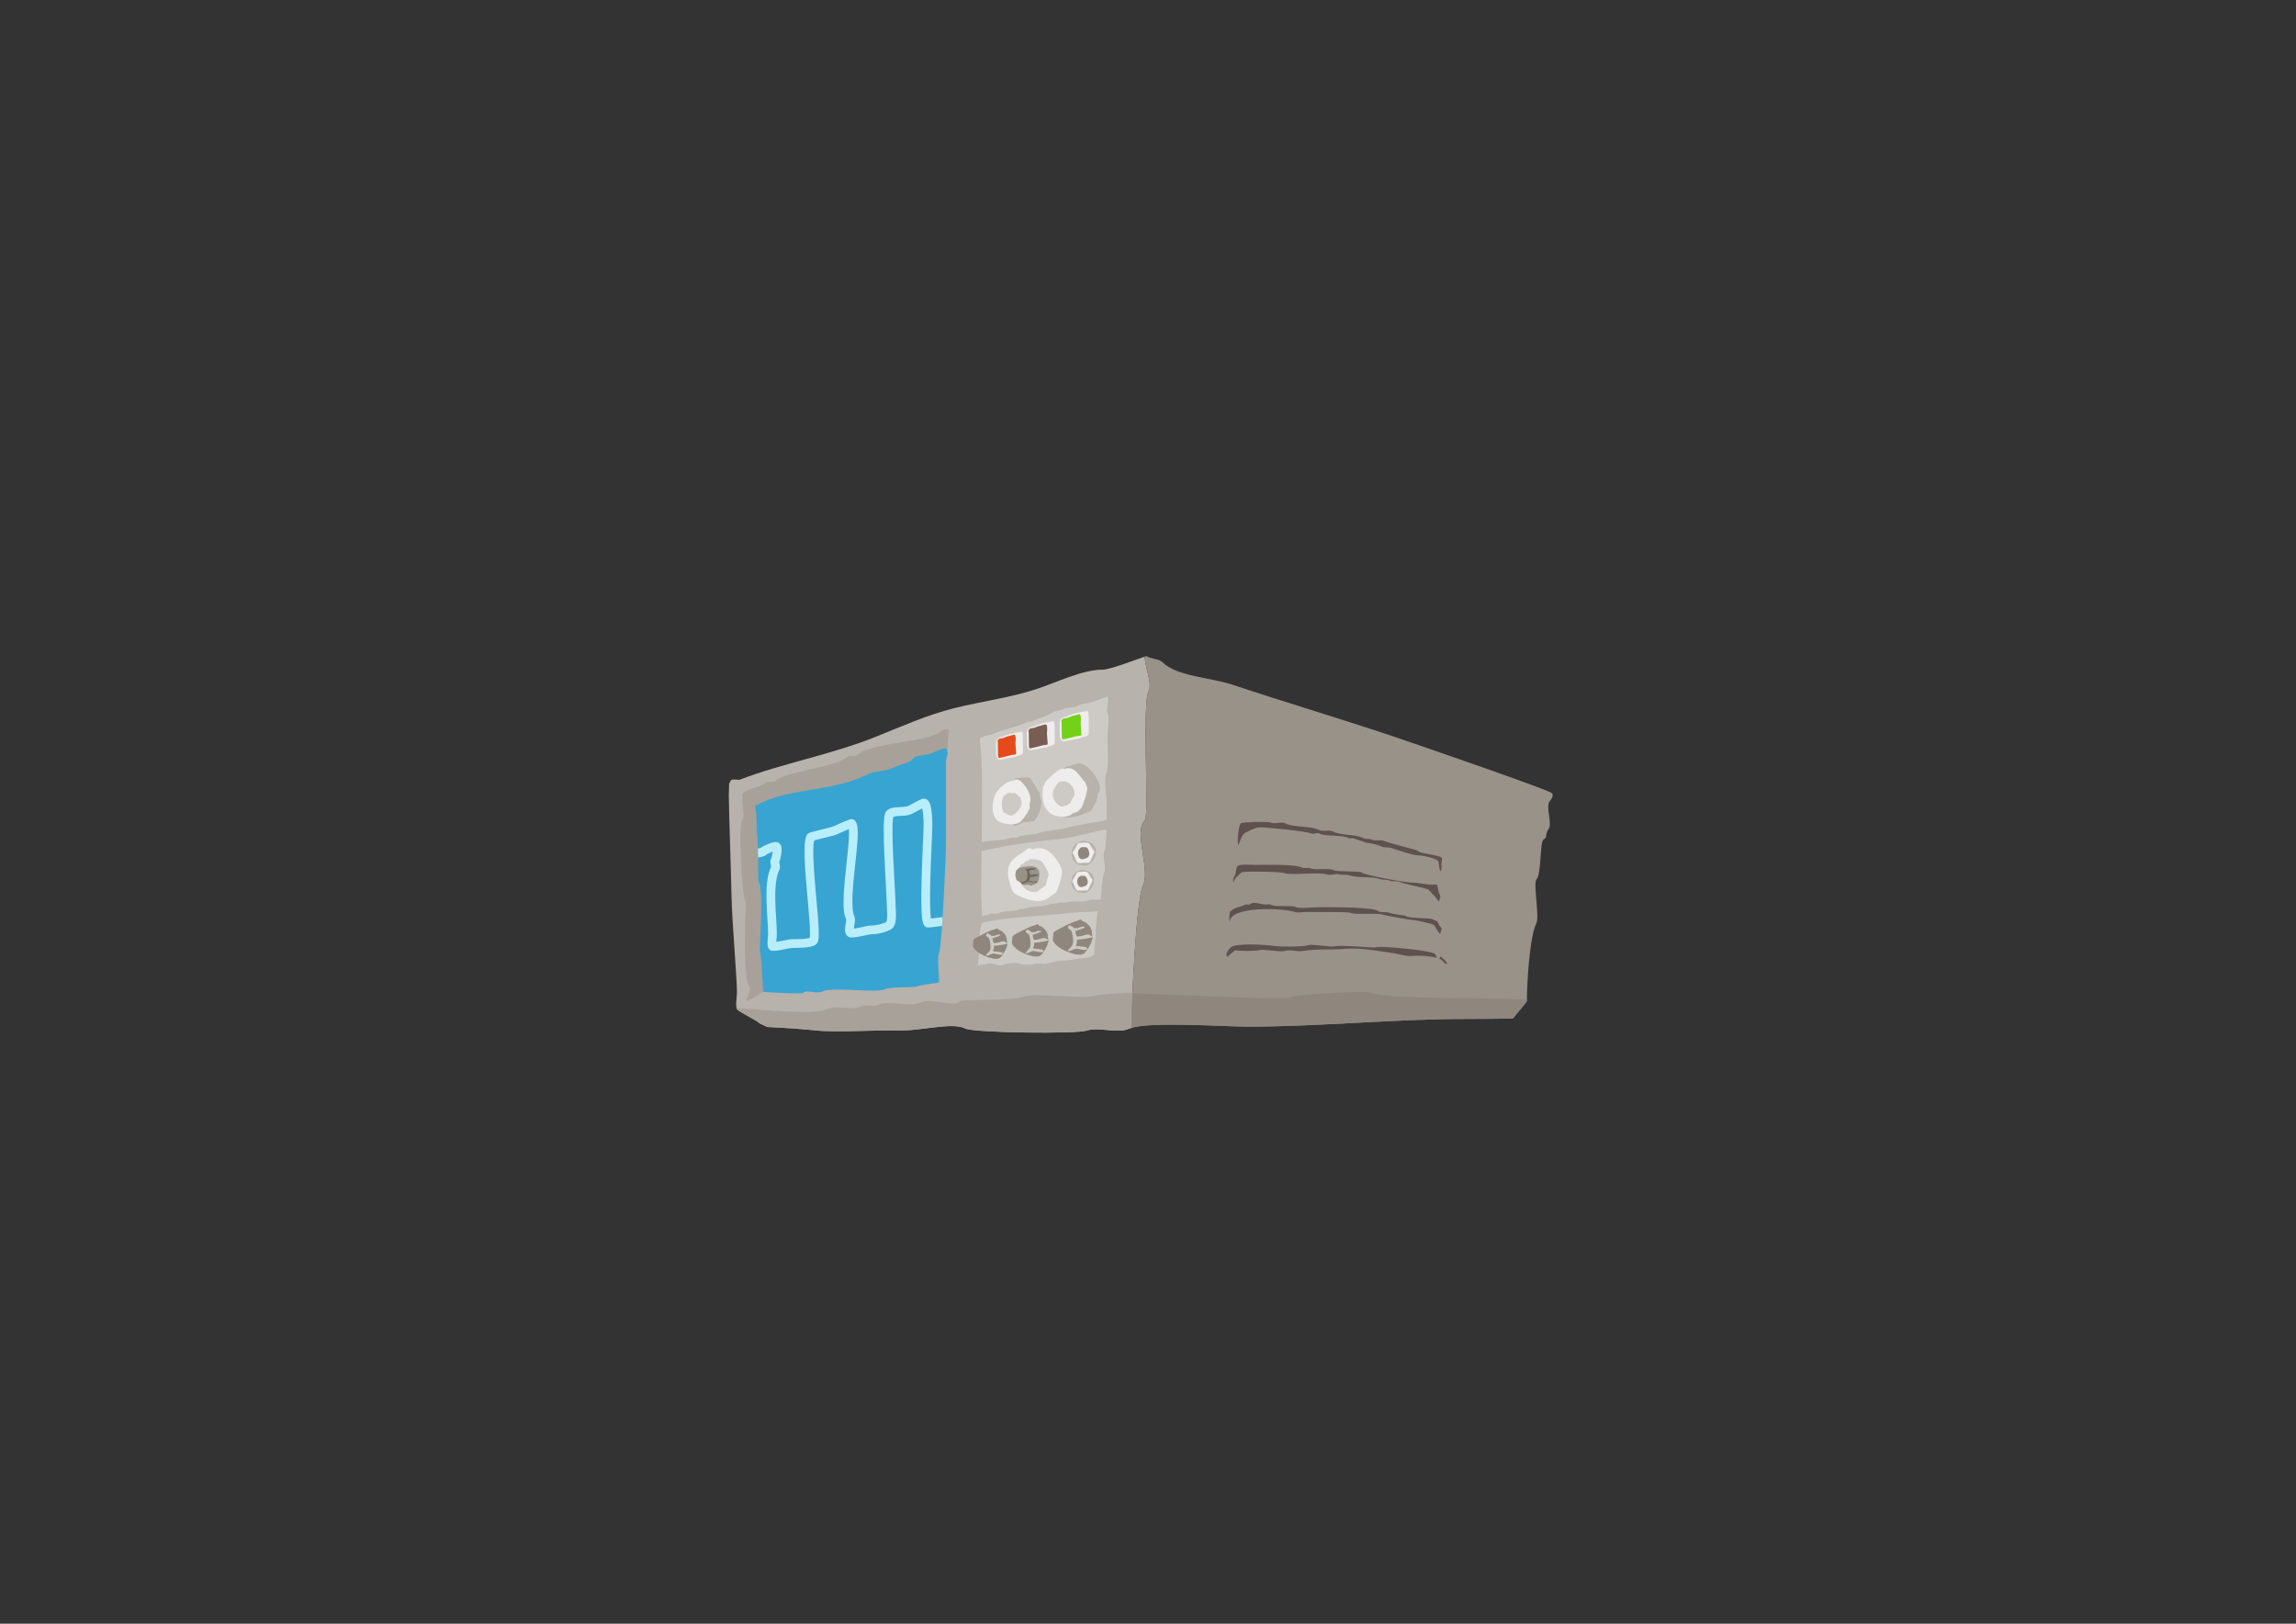 <?xml version="1.0" encoding="UTF-8" standalone="no"?>
<!-- Created with Inkscape (http://www.inkscape.org/) -->

<svg
   xmlns:dc="http://purl.org/dc/elements/1.1/"
   xmlns:cc="http://creativecommons.org/ns#"
   xmlns:rdf="http://www.w3.org/1999/02/22-rdf-syntax-ns#"
   xmlns:svg="http://www.w3.org/2000/svg"
   xmlns="http://www.w3.org/2000/svg"
   xmlns:sodipodi="http://sodipodi.sourceforge.net/DTD/sodipodi-0.dtd"
   xmlns:inkscape="http://www.inkscape.org/namespaces/inkscape"
   width="1052.362"
   height="744.094"
   id="svg6473"
   version="1.1"
   inkscape:version="0.48.3.1 r9886"
   sodipodi:docname="oscilloscope.svg"
   inkscape:export-filename="/home/substack/media/vector/oscilloscope.png"
   inkscape:export-xdpi="149.97716"
   inkscape:export-ydpi="149.97716">
  <rect width="100%" height="100%" fill="#333333" stroke="none"/>
  <defs
     id="defs6475" />
  <sodipodi:namedview
     id="base"
     pagecolor="#ffffff"
     bordercolor="#666666"
     borderopacity="1.0"
     inkscape:pageopacity="0.0"
     inkscape:pageshadow="2"
     inkscape:zoom="0.49497475"
     inkscape:cx="483.84117"
     inkscape:cy="349.64965"
     inkscape:document-units="px"
     inkscape:current-layer="layer1"
     showgrid="false"
     inkscape:window-width="1364"
     inkscape:window-height="766"
     inkscape:window-x="0"
     inkscape:window-y="0"
     inkscape:window-maximized="0" />
  <g
     inkscape:label="Layer 1"
     inkscape:groupmode="layer"
     id="layer1"
     transform="translate(0,-308.268)">
    <path
       style="fill:#b7b2ab;fill-opacity:1;stroke:#ffffff;stroke-width:1px;stroke-linecap:butt;stroke-linejoin:miter;stroke-opacity:0"
       d="m 524.624,609.212 c -2.825,0.825 -15.524,5.938 -19.344,5.938 -9.072,0 -21.164,5.878 -30.062,8.844 -11.953,3.984 -25.32,5.666 -38.031,8.844 -12.302,3.075 -24.232,8.443 -36.25,13.25 -20.16,8.064 -42.359,11.976 -62.094,19.562 -0.755,-0.032 -3.203,-0.359 -3.562,0 -0.391,0.391 -0.769,0.987 -1.094,1.75 0.023,1.835 -0.156,3.878 -0.156,5.125 0,5.328 1.126,38.26 1.251,46.282 0.167,10.79 2.499,37.713 2.499,44.405 0,1.819 -0.796,5.909 0,7.5 0.543,1.086 8.823,5.042 10.031,6.25 0.42,0.42 2.181,1.11 3.875,1.938 7.757,0.329 16.568,0.987 22.719,1.625 8.75,0.908 30.153,-0.331 36.25,-0.031 10.788,0.531 25.477,-4.058 31.844,-0.875 3.918,1.959 50.678,2.586 55.719,0.906 5.254,-1.751 14.496,1.564 19.438,-0.906 0.2,-0.1 0.656,-0.16 0.906,-0.25 0.008,-4.932 0.536,-19.476 1.469,-33.75 0.47,-7.19 1.045,-14.266 1.688,-19.938 0.321,-2.836 0.675,-5.345 1.031,-7.312 0.357,-1.968 0.707,-3.414 1.094,-4.188 0.457,-0.913 0.738,-1.972 0.875,-3.156 0.137,-1.184 0.146,-2.474 0.062,-3.844 -0.168,-2.739 -0.67,-5.786 -1.125,-8.75 -0.455,-2.964 -0.863,-5.843 -0.812,-8.344 0.025,-1.25 0.168,-2.401 0.469,-3.406 0.301,-1.006 0.763,-1.888 1.438,-2.562 0.267,-0.267 0.449,-1.302 0.562,-2.906 0.114,-1.605 0.148,-3.765 0.156,-6.344 0.018,-5.158 -0.139,-11.906 -0.25,-18.781 -0.111,-6.875 -0.179,-13.877 -0.031,-19.562 0.074,-2.843 0.195,-5.374 0.406,-7.375 0.212,-2.001 0.509,-3.486 0.906,-4.281 0.287,-0.574 0.437,-1.269 0.469,-2.062 0.032,-0.793 -0.044,-1.678 -0.188,-2.625 -0.286,-1.894 -0.841,-4.039 -1.344,-6.156 -0.401,-1.689 -0.642,-3.281 -0.812,-4.812 z"
       id="path5613"
       inkscape:connector-curvature="0"
       sodipodi:nodetypes="csssscscssssscssssccsssssssssssssssssssc" />
    <path
       style="fill:#999289;fill-opacity:1;stroke:#ffffff;stroke-width:1px;stroke-linecap:butt;stroke-linejoin:miter;stroke-opacity:0"
       d="m 525.374,608.962 c -0.081,0.018 -0.632,0.216 -0.75,0.25 0.171,1.532 0.412,3.124 0.812,4.812 0.502,2.117 1.058,4.262 1.344,6.156 0.143,0.947 0.219,1.832 0.188,2.625 -0.032,0.793 -0.182,1.489 -0.469,2.062 -0.398,0.795 -0.695,2.281 -0.906,4.281 -0.212,2.001 -0.332,4.532 -0.406,7.375 -0.148,5.686 -0.08,12.688 0.031,19.562 0.111,6.875 0.267,13.624 0.25,18.781 -0.009,2.579 -0.043,4.739 -0.156,6.344 -0.114,1.605 -0.296,2.639 -0.562,2.906 -0.675,0.675 -1.137,1.557 -1.438,2.562 -0.301,1.006 -0.443,2.156 -0.469,3.406 -0.051,2.501 0.357,5.38 0.812,8.344 0.455,2.964 0.957,6.011 1.125,8.75 0.084,1.37 0.074,2.659 -0.062,3.844 -0.137,1.184 -0.418,2.243 -0.875,3.156 -0.387,0.774 -0.737,2.22 -1.094,4.188 -0.357,1.968 -0.71,4.477 -1.031,7.312 -0.643,5.671 -1.218,12.748 -1.688,19.938 -0.933,14.274 -1.461,28.818 -1.469,33.75 8.359,-3.004 43.864,-0.625 53.031,-0.625 33.617,0 67.126,-3.531 100.812,-3.531 6.897,0 13.932,-0.073 21.031,-0.188 2.768,-3.499 6.406,-7.557 6.406,-8.062 0,-7.038 1.12,-29.145 4.375,-35.656 1.455,-2.911 -1.534,-18.466 0,-20 2.3,-2.3 1.543,-16.574 3.125,-18.156 0.303,-0.303 0.718,-0.632 1.187,-0.969 0.229,-1.746 0.587,-3.18 1.031,-3.625 2.358,-2.358 -1.483,-10.923 0.875,-13.281 0.179,-0.179 2.018,-2.388 0.875,-3.531 -1.605,-1.605 -66.089,-23.8 -74.281,-26.531 -24.069,-8.023 -48.34,-15.238 -71.625,-23 -11.143,-3.714 -25.965,-3.84 -32.719,-10.594 -1.418,-1.418 -5.884,-1.478 -7.062,-2.656 -0.02,-0.02 -0.116,-0.03 -0.25,0 z"
       id="path5575"
       inkscape:connector-curvature="0" />
    <path
       style="fill:#a7a199;fill-opacity:1;stroke:#ffffff;stroke-width:1px;stroke-linecap:butt;stroke-linejoin:miter;stroke-opacity:0"
       d="m 434.812,642.4 c -1.223,0.129 -2.642,0.173 -3.219,0.75 -5.415,5.415 -32.715,5.183 -38.781,11.25 -0.644,0.644 -3.731,-0.019 -4.375,0.625 -4.994,4.994 -28.346,6.471 -33.125,11.25 -0.644,0.644 -3.731,-0.019 -4.375,0.625 -2.434,2.434 -8.018,2.417 -10.625,5 -4e-5,5.5e-4 -0.031,-5.5e-4 -0.031,0 -0.307,4.426 1.181,10.694 0,11.875 -2.067,2.067 -0.16,35.496 1.25,36.906 0.824,0.824 0,6.83 0,8.125 0,5.883 -0.717,28.658 1.875,31.25 1.285,1.285 -1.25,5.709 -1.25,6.906 0,0.365 4.856,-2.324 5.031,-2.5 1.219,-1.219 7.451,-4.309 8.75,-6.906 l 68.781,-74.406 c 0,-1.616 8.089,-29.339 9.375,-30.625 0.017,-0.017 0.045,-0.044 0.062,-0.062 0.159,-2.323 0.357,-5.677 0.656,-10.062 z"
       id="path5724"
       inkscape:connector-curvature="0" />
    <path
       style="fill:#38a4d1;fill-opacity:1;stroke:#ffffff;stroke-width:1px;stroke-linecap:butt;stroke-linejoin:miter;stroke-opacity:0"
       d="m 433.058,651.271 c -1.781,0.062 -6.62,2.656 -7.562,2.656 -0.048,0 -5.897,0.897 -6.25,1.25 -0.51,0.51 -1.054,1.082 -1.594,1.688 -0.097,0.059 -0.247,0.155 -0.312,0.188 -3.04,1.52 -5.177,1.651 -8.125,3.125 -3.572,1.786 -8.075,1.225 -11.875,3.125 -16.259,8.129 -36.505,5.728 -51.281,14.375 0.746,3.729 0.836,7.244 0.719,10.719 1.21,7.544 0.302,23.346 0.969,24.094 2.549,2.862 0.126,31.374 0.656,31.969 0.346,0.389 0.962,9.759 1.406,18.344 2.814,0.304 17.676,1.011 18.156,0.531 1.813,-1.813 6.222,0.639 8.75,-0.625 5.169,-2.584 24.727,1.074 29.375,-1.25 2.224,-1.112 13.595,-0.439 14.406,-1.25 0.154,-0.154 4.863,-0.94 9.969,-1.75 -0.271,-5.503 -0.884,-12.045 0.031,-13.875 1.244,-2.489 3.125,-44.849 3.125,-50.656 l 0,-36.875 c 0,-1.703 1.565,-4.06 0,-5.625 -0.109,-0.109 -0.308,-0.165 -0.562,-0.156 z"
       id="path5644"
       inkscape:connector-curvature="0" />
    <path
       style="fill:#a7a199;fill-opacity:1;stroke:#ffffff;stroke-width:1px;stroke-linecap:butt;stroke-linejoin:miter;stroke-opacity:0"
       d="m 519.062,763.118 c -8.248,0.418 -16.082,0.978 -16.812,1.344 -4.067,2.033 -28.799,-1.554 -33.156,0.625 -3.435,1.717 -28.122,1.247 -28.75,1.875 -3.316,3.316 -13.619,-1.628 -18.125,0.625 -4.975,2.487 -15.192,-1.17 -20.031,1.25 -2.164,1.082 -5.406,-0.422 -7.5,0.625 -4.407,2.203 -11.32,-0.902 -15.625,1.25 -5.694,2.847 -29.262,0.219 -41.406,-0.438 0.043,0.147 0.065,0.317 0.125,0.438 0.543,1.086 8.823,5.042 10.031,6.25 0.42,0.42 2.181,1.11 3.875,1.938 7.757,0.329 16.568,0.987 22.719,1.625 8.75,0.908 30.153,-0.331 36.25,-0.031 10.788,0.531 25.477,-4.058 31.844,-0.875 3.918,1.959 50.678,2.586 55.719,0.906 5.254,-1.751 14.496,1.564 19.438,-0.906 0.2,-0.1 0.656,-0.16 0.906,-0.25 0.005,-2.828 0.175,-8.963 0.5,-16.25 z"
       id="path5672"
       inkscape:connector-curvature="0" />
    <path
       style="fill:#8f877d;fill-opacity:1;stroke:#ffffff;stroke-width:1px;stroke-linecap:butt;stroke-linejoin:miter;stroke-opacity:0"
       d="m 622.249,762.868 c -10.011,0.115 -28.345,1.407 -29.969,2.219 -3.542,1.771 -41.063,-0.625 -47.531,-0.625 -3.38,0 -17.649,-0.808 -25.688,-0.906 -0.313,7.095 -0.495,13.039 -0.5,15.812 8.359,-3.004 43.864,-0.625 53.031,-0.625 33.617,0 67.126,-3.531 100.812,-3.531 6.897,0 13.932,-0.073 21.031,-0.188 2.768,-3.499 6.406,-7.557 6.406,-8.062 0,-0.201 -0.002,-0.525 0,-0.75 -10.504,-0.302 -23.594,-0.5 -26.281,-0.5 -7.743,0 -40.406,-0.203 -45,-2.5 -0.565,-0.283 -2.976,-0.382 -6.312,-0.344 z"
       id="path5677"
       inkscape:connector-curvature="0" />
    <path
       style="font-size:medium;font-style:normal;font-variant:normal;font-weight:normal;font-stretch:normal;text-indent:0;text-align:start;text-decoration:none;line-height:normal;letter-spacing:normal;word-spacing:normal;text-transform:none;direction:ltr;block-progression:tb;writing-mode:lr-tb;text-anchor:start;baseline-shift:baseline;color:#000000;fill:#b8eefb;fill-opacity:1;stroke:none;stroke-width:4;marker:none;visibility:visible;display:inline;overflow:visible;enable-background:accumulate;font-family:Sans;-inkscape-font-specification:Sans"
       d="m 423.468,674.275 c -0.626,0 -0.827,0.122 -1.094,0.219 -0.267,0.097 -0.536,0.215 -0.812,0.344 -0.554,0.258 -1.165,0.56 -1.812,0.906 -1.295,0.693 -2.707,1.51 -3.438,1.875 -0.617,0.308 -2.369,0.468 -4.219,0.562 -1.85,0.095 -3.977,-0.024 -5.688,1.688 -0.66,0.66 -0.713,1.142 -0.844,1.656 -0.131,0.515 -0.214,1.058 -0.281,1.688 -0.135,1.259 -0.2,2.833 -0.219,4.656 -0.038,3.647 0.105,8.295 0.312,13 0.207,4.705 0.469,9.464 0.688,13.312 0.219,3.848 0.375,6.872 0.375,7.719 0,1.78 0.249,4.115 0.219,6.062 -0.015,0.974 -0.106,1.853 -0.25,2.375 -0.108,0.391 -0.219,0.489 -0.188,0.469 -1.956,0.958 -4.578,1.625 -7.156,1.625 -0.858,0 -1.444,0.152 -2.344,0.344 -0.9,0.191 -1.937,0.451 -2.938,0.656 -0.905,0.186 -1.722,0.332 -2.375,0.406 0.032,-0.35 0.047,-0.681 0.125,-1.156 0.111,-0.682 0.249,-1.42 0.312,-2.188 0.064,-0.768 0.134,-1.575 -0.375,-2.594 -0.54,-1.079 -0.917,-4.408 -0.781,-8.438 0.136,-4.03 0.613,-8.874 1.125,-13.594 0.512,-4.72 1.05,-9.309 1.25,-13.031 0.1,-1.861 0.127,-3.489 0,-4.875 -0.127,-1.386 -0.211,-2.586 -1.344,-3.719 -4.7e-4,-4.7e-4 -0.249,-0.238 -0.375,-0.312 -0.126,-0.074 -0.244,-0.12 -0.344,-0.156 -0.199,-0.072 -0.355,-0.112 -0.469,-0.125 -0.228,-0.026 -0.344,-0.009 -0.438,0 -0.188,0.018 -0.266,0.043 -0.344,0.062 -0.155,0.038 -0.256,0.085 -0.375,0.125 -0.237,0.08 -0.523,0.187 -0.844,0.312 -0.641,0.25 -1.45,0.574 -2.312,0.938 -1.725,0.727 -3.517,1.509 -4.312,1.906 0.165,-0.083 -0.833,0.279 -1.906,0.562 -1.073,0.284 -2.408,0.615 -3.719,0.938 -1.311,0.322 -2.594,0.635 -3.594,0.906 -0.5,0.136 -0.918,0.252 -1.281,0.375 -0.182,0.062 -0.333,0.127 -0.531,0.219 -0.099,0.046 -0.215,0.081 -0.375,0.188 -0.16,0.106 -0.409,0.193 -0.719,0.812 -0.633,1.266 -0.817,2.678 -0.938,4.438 -0.12,1.76 -0.107,3.836 -0.031,6.156 0.152,4.641 0.615,10.215 1.094,15.656 0.479,5.441 0.976,10.746 1.219,14.781 0.121,2.018 0.162,3.723 0.125,4.906 -0.016,0.507 -0.056,0.861 -0.094,1.125 -0.074,0.017 -0.097,0.055 -0.562,0.156 -0.672,0.145 -1.62,0.273 -2.594,0.344 -1.947,0.141 -4.051,0.125 -5.188,0.125 -0.866,0 -1.255,0.147 -2.094,0.312 -0.839,0.165 -1.834,0.374 -2.812,0.562 -0.769,0.148 -1.448,0.254 -2.062,0.344 0.006,-0.203 -0.013,-0.343 0,-0.562 0.067,-1.149 0.219,-2.159 0.219,-3.031 0,-3.957 -0.589,-9.647 -0.719,-15.219 -0.13,-5.572 0.306,-11.018 1.75,-13.906 0.697,-1.395 0.313,-2.437 0.188,-3.125 -0.125,-0.688 0.01,-1.019 -0.188,-0.625 0.277,-0.555 0.369,-0.948 0.531,-1.562 0.163,-0.615 0.315,-1.339 0.438,-2.094 0.122,-0.755 0.205,-1.512 0.188,-2.281 -0.018,-0.77 0.075,-1.644 -0.906,-2.625 -0.689,-0.689 -1.367,-0.713 -1.812,-0.719 -0.446,-0.006 -0.797,0.076 -1.156,0.156 -0.719,0.161 -1.424,0.407 -2.125,0.688 -0.701,0.28 -1.398,0.576 -1.938,0.844 -0.27,0.134 -0.482,0.258 -0.688,0.375 -0.206,0.117 -0.256,0.037 -0.75,0.531 -0.034,0.034 -0.594,0.255 -1.5,0.406 0.033,1.367 0.086,2.714 0.094,4.062 0.078,-0.013 0.136,-0.051 0.219,-0.062 1.048,-0.148 2.509,-0.242 3.781,-1.344 -0.003,0.006 0.085,-0.089 0.125,-0.125 0.111,-0.063 0.28,-0.141 0.5,-0.25 0.441,-0.218 1.041,-0.485 1.625,-0.719 0.167,-0.067 0.275,-0.097 0.438,-0.156 -0.023,0.204 0.004,0.346 -0.031,0.562 -0.098,0.602 -0.245,1.229 -0.375,1.719 -0.13,0.49 -0.337,0.986 -0.25,0.812 -0.697,1.395 -0.281,2.437 -0.156,3.125 0.094,0.516 0.02,0.853 0.062,0.812 -2.028,4.212 -2.195,9.898 -2.062,15.594 0.135,5.78 0.719,11.578 0.719,15.125 0,0.024 -0.143,1.514 -0.219,2.812 -0.038,0.649 -0.066,1.313 -0.031,1.938 0.017,0.312 0.046,0.591 0.125,0.938 0.079,0.346 0.127,0.783 0.688,1.344 0.502,0.502 0.908,0.565 1.188,0.625 0.279,0.059 0.48,0.059 0.688,0.062 0.414,0.008 0.815,-0.011 1.25,-0.062 0.87,-0.102 1.889,-0.304 2.906,-0.5 1.017,-0.196 2.039,-0.404 2.844,-0.562 0.805,-0.159 1.691,-0.219 1.312,-0.219 1.102,0 3.332,8.8e-4 5.5,-0.156 1.084,-0.079 2.148,-0.195 3.125,-0.406 0.977,-0.212 1.867,-0.367 2.781,-1.281 0.753,-0.753 0.772,-1.303 0.875,-1.875 0.103,-0.572 0.134,-1.199 0.156,-1.906 0.044,-1.414 -1.5e-4,-3.204 -0.125,-5.281 -0.25,-4.154 -0.772,-9.45 -1.25,-14.875 -0.478,-5.425 -0.916,-10.955 -1.062,-15.438 -0.073,-2.241 -0.074,-4.243 0.031,-5.781 0.084,-1.222 0.274,-1.825 0.406,-2.281 0.172,-0.05 0.282,-0.097 0.5,-0.156 0.921,-0.25 2.191,-0.553 3.5,-0.875 1.309,-0.322 2.652,-0.639 3.781,-0.938 1.13,-0.299 1.851,-0.457 2.688,-0.875 0.454,-0.227 2.378,-1.071 4.062,-1.781 0.498,-0.21 0.878,-0.354 1.312,-0.531 0.006,0.049 -0.005,0.011 0,0.062 0.096,1.043 0.063,2.554 -0.031,4.312 -0.189,3.518 -0.705,8.108 -1.219,12.844 -0.513,4.736 -1.013,9.63 -1.156,13.875 -0.141,4.191 -0.104,7.645 1.156,10.25 -0.029,-0.023 0.03,0.198 0,0.562 -0.04,0.486 -0.164,1.188 -0.281,1.906 -0.117,0.719 -0.212,1.446 -0.219,2.25 -0.007,0.804 0.004,1.848 0.938,2.781 0.725,0.725 1.325,0.736 1.812,0.781 0.487,0.045 0.959,0.013 1.438,-0.031 0.956,-0.089 2.003,-0.282 3.062,-0.5 1.059,-0.218 2.117,-0.444 2.969,-0.625 0.852,-0.181 1.658,-0.281 1.5,-0.281 3.291,0 6.466,-0.811 9.031,-2.094 1.291,-0.646 1.888,-1.852 2.188,-2.938 0.3,-1.085 0.357,-2.224 0.375,-3.375 0.036,-2.303 -0.219,-4.762 -0.219,-6.125 0,-1.268 -0.156,-4.089 -0.375,-7.938 -0.219,-3.848 -0.482,-8.611 -0.688,-13.281 -0.206,-4.671 -0.349,-9.276 -0.312,-12.781 0.018,-1.752 0.077,-3.221 0.188,-4.25 0.049,-0.457 0.105,-0.772 0.156,-1 0.13,-0.045 1.203,-0.383 2.875,-0.469 1.764,-0.09 3.842,-0.015 5.812,-1 0.935,-0.467 2.294,-1.244 3.531,-1.906 0.39,-0.209 0.7,-0.333 1.031,-0.5 0.131,0.542 0.281,1.121 0.375,1.906 0.249,2.085 0.312,4.559 0.312,5.594 0,2.792 -0.609,13.61 -0.906,23.844 -0.148,5.117 -0.207,10.132 -0.094,14.062 0.057,1.965 0.135,3.643 0.312,5 0.089,0.678 0.22,1.264 0.375,1.812 0.155,0.548 0.243,1.086 0.875,1.719 0.512,0.512 0.793,0.488 0.969,0.531 0.175,0.043 0.289,0.055 0.375,0.062 0.171,0.014 0.261,0.003 0.375,0 0.228,-0.006 0.47,-0.006 0.75,-0.031 0.56,-0.05 1.29,-0.145 2.156,-0.25 0.901,-0.11 2.138,-0.259 3.25,-0.406 0.094,-1.347 0.189,-2.595 0.281,-4.062 -1.407,0.179 -2.905,0.367 -4,0.5 -0.561,0.068 -0.932,0.113 -1.344,0.156 -0.034,-0.189 -0.063,-0.295 -0.094,-0.531 -0.146,-1.119 -0.227,-2.735 -0.281,-4.625 -0.109,-3.78 -0.053,-8.733 0.094,-13.812 0.295,-10.16 0.906,-20.66 0.906,-23.969 0,-1.185 -0.061,-3.7 -0.344,-6.062 -0.141,-1.181 -0.325,-2.309 -0.656,-3.312 -0.165,-0.502 -0.374,-0.997 -0.75,-1.5 -0.376,-0.503 -1.124,-1.125 -2.125,-1.125 z"
       id="path5802"
       inkscape:connector-curvature="0" />
    <path
       style="fill:#cdcac5;fill-opacity:1;stroke:#ffffff;stroke-width:1px;stroke-linecap:butt;stroke-linejoin:miter;stroke-opacity:0"
       d="m 507.562,627.525 c -0.144,-0.144 -7.991,3.125 -10,3.125 -1.032,0 -3.122,0.78 -4.062,1.25 -1.729,0.865 -4.199,0.38 -5.938,1.25 -0.985,0.493 -4.577,1.14 -5,1.562 -1.041,1.041 -7.204,2.961 -9.406,4.062 -0.579,0.29 -2.402,0.215 -2.812,0.625 -0.983,0.983 -11.992,3.652 -14.688,5 -2.564,1.282 -3.987,0.44 -6.562,2.5 1.503,13.154 0.938,27.778 0.938,41.25 0,2.068 -0.042,4.126 -0.062,6.188 3.064,-1.163 10.093,-0.64 12.875,-2.031 0.904,-0.452 3.124,0.188 3.75,-0.438 1.081,-1.081 7.523,-0.902 9.281,-1.781 1.746,-0.873 11.816,-1.879 12.156,-2.219 0.238,-0.238 13.167,-2.875 14.156,-2.875 0.796,0 2.876,-0.475 5.031,-1.031 0.037,-3.209 0.031,-6.149 0.031,-7.375 0,-2.643 -1.394,-11.274 -0.312,-13.438 1.454,-2.907 0.625,-12.869 0.625,-16.562 0,-3.044 1.202,-9.472 0,-11.875 -0.759,-1.517 1.153,-6.035 0,-7.188 z"
       id="path6211"
       inkscape:connector-curvature="0" />
    <path
       style="fill:#cdcac5;fill-opacity:1;stroke:#ffffff;stroke-width:1px;stroke-linecap:butt;stroke-linejoin:miter;stroke-opacity:0"
       d="m 507.124,688.431 c -1.278,0.171 -2.343,0.35 -2.781,0.438 -5.849,1.17 -11.802,3.082 -17.812,3.75 -12.244,1.36 -24.669,2.749 -36.594,5.719 -0.093,6.749 -0.219,13.473 -0.219,20.156 0,1.646 0.363,6.033 0.406,9.531 1.324,-0.225 2.665,-0.395 3.875,-1 0.956,-0.478 2.573,0.261 3.531,-0.219 3.007,-1.504 7.303,-0.574 10.156,-2 0.413,-0.206 1.15,0.206 1.562,0 2.82,-1.41 9.04,-0.77 11.938,-2.219 0.936,-0.468 2.357,0.04 3.312,-0.438 1.294,-0.647 3.493,0.023 4.875,-0.438 2.228,-0.743 7.277,0.237 9.5,-0.875 1.13,-0.565 3.835,-0.128 5.594,-0.312 0.175,-1.163 0.281,-2.326 0.281,-3.281 0,-1.214 0.644,-7.538 1.25,-8.75 1.38,-2.759 -1.049,-7.589 0.312,-10.312 0.471,-0.941 0.696,-5.207 0.812,-9.75 z"
       id="path6205"
       inkscape:connector-curvature="0" />
    <path
       style="fill:#cdcac5;fill-opacity:1;stroke:#ffffff;stroke-width:1px;stroke-linecap:butt;stroke-linejoin:miter;stroke-opacity:0"
       d="m 503.093,725.837 c -3.733,0.537 -7.6,0.229 -11.375,0.688 -13.7,1.663 -28.105,1.581 -41.688,4.625 -0.065,0.602 -0.168,1.118 -0.312,1.406 -1.041,2.082 -0.625,7.043 -0.625,9.375 0,1.189 -0.966,8.721 -0.938,8.75 0.155,0.155 4.427,-0.938 5.625,-0.938 1.454,0 4.511,1.495 6.25,0.625 1.304,-0.652 4.96,-1.159 6.562,-0.625 1.673,0.558 5.73,0.903 7.5,0.312 1.863,-0.621 4.35,0.321 6.25,-0.312 1.962,-0.654 4.413,-1.25 6.594,-1.25 3.372,0 7.502,-1.25 10.625,-1.25 2.158,0 4.062,-1.773 4.062,-1.562 l 0,-2.812 c 0,-1.755 0.625,-4.34 0.625,-6.562 0,-1.607 0.349,-7.426 0.844,-10.469 z"
       id="path5864"
       inkscape:connector-curvature="0" />
    <path
       sodipodi:nodetypes="ssscssscccsccss"
       inkscape:connector-curvature="0"
       id="path6150"
       d="m 475.481,731.889 c -0.602,0.063 -1.448,0.584 -1.723,0.586 -0.992,0.006 -8.701,3.909 -9.267,4.482 -0.334,0.339 -0.557,0.673 -0.551,1.709 -0.157,1.437 -0.149,1.326 -0.147,1.512 0.006,1.107 1.087,2.002 1.841,2.747 1.913,1.89 9.459,5.121 11.526,3.028 1.109,-1.123 2.007,-2.731 2.85,-4.443 0.235,-0.477 0.147,-1.04 0.435,-1.33 0.34,-0.344 -0.081,-2.346 -0.237,-2.654 -0.118,-0.232 0.171,-0.931 -0.006,-1.106 -0.334,-0.33 -0.481,-1.356 -0.896,-1.765 -1.331,-1.315 -1.712,-1.983 -2.978,-2.018 -0.109,-0.25 -0.215,-0.477 -0.358,-0.617 -0.117,-0.116 -0.287,-0.151 -0.488,-0.13 z"
       style="fill:#8f877d;fill-opacity:1;stroke:#ffffff;stroke-width:1.416px;stroke-linecap:butt;stroke-linejoin:miter;stroke-opacity:0" />
    <path
       style="fill:#b7b2ab;fill-opacity:1;stroke:#ffffff;stroke-width:1px;stroke-linecap:butt;stroke-linejoin:miter;stroke-opacity:0"
       d="m 487.549,676.282 c 0.38,0.672 -0.938,1.88 -0.938,4.69 0,4.429 10.97,0.142 12.506,-0.625 2.119,-1.059 1.94,-3.191 3.439,-4.69 0.156,-0.156 -0.156,-0.782 0,-0.938 0.687,-0.687 0.338,-2.527 0.938,-3.126 3.129,-3.129 -5.355,-15.612 -10.317,-13.131 -0.672,0.336 -1.106,-0.144 -1.563,0.313 -0.805,0.805 -2.484,0.295 -3.439,1.251 -0.961,0.961 -0.874,2.061 -1.563,3.439 -0.094,0.187 0.07,2.501 0,2.501 -2.22,0 -2.572,1.755 -4.69,2.814"
       id="path5986"
       inkscape:connector-curvature="0" />
    <path
       style="fill:#eeedeb;fill-opacity:1;stroke:#ffffff;stroke-width:1px;stroke-linecap:butt;stroke-linejoin:miter;stroke-opacity:0"
       d="m 487.862,660.65 c -1.704,-0.97 -5.592,2.778 -8.441,5.628 -0.44,0.44 -0.601,1.539 -0.938,1.876 -0.714,0.714 -0.625,3.269 -0.625,4.377 0,5.807 2.787,10.005 9.067,10.005 1.65,0 3.359,-0.232 4.377,-1.251 0.635,-0.635 2.173,-0.61 2.814,-1.251 0.521,-0.521 1.042,-1.042 1.563,-1.563 0.345,-0.345 3.463,-8.73 2.501,-9.692 -0.39,-0.39 -0.41,-1.661 -0.938,-2.189 -2.426,-2.426 -4.782,-7.779 -9.379,-5.94 z"
       id="path5915"
       inkscape:connector-curvature="0" />
    <path
       style="fill:#b7b2ab;fill-opacity:1;stroke:#ffffff;stroke-width:1px;stroke-linecap:butt;stroke-linejoin:miter;stroke-opacity:0"
       d="m 463.163,682.848 c 0.277,-0.379 0.393,3.167 1.563,3.752 0.84,0.42 3.472,-0.971 3.752,-1.251 0.437,-0.437 5.177,-0.487 5.628,-0.938 1.123,-1.123 4.414,-7.117 2.814,-10.317 -0.385,-0.771 -0.155,-2.343 -0.625,-2.814 -1.432,-1.432 -2.424,-4.612 -4.377,-6.566 -0.444,-0.444 -3.679,0 -4.377,0 -3.864,0 -2.284,1.536 -3.126,4.064 -0.222,0.666 -0.307,1.552 -0.625,2.189 -0.104,0.208 -0.546,0.625 -0.313,0.625 1.122,0 2.524,-2.116 4.064,-2.501"
       id="path5932"
       inkscape:connector-curvature="0" />
    <path
       style="fill:#eeedeb;fill-opacity:1;stroke:#ffffff;stroke-width:1px;stroke-linecap:butt;stroke-linejoin:miter;stroke-opacity:0"
       d="m 463.475,666.277 c -0.867,-0.319 -5.427,2.413 -7.191,5.94 -1.674,3.349 -2.075,9.18 0.625,11.88 1.824,1.824 8.655,2.913 10.943,0.625 1.452,-1.452 2.828,-3.468 4.064,-5.94 0.292,-0.584 -0.292,-1.605 0,-2.189 1.754,-3.509 -2.55,-9.716 -5.002,-10.943 -0.868,-0.434 -2.855,0.392 -3.439,0.625 z"
       id="path5930"
       inkscape:connector-curvature="0" />
    <path
       style="fill:#cdcac5;fill-opacity:1;stroke:#ffffff;stroke-width:1px;stroke-linecap:butt;stroke-linejoin:miter;stroke-opacity:0"
       d="m 463.501,671.743 c -0.975,-0.585 -2.149,0.159 -3.537,1.548 -0.995,0.995 -0.999,6.075 0,7.074 0.587,0.587 1.446,0.944 2.211,1.326 0.379,0.19 1.506,0.463 1.99,0.221 1.821,-0.91 5.121,-4.348 3.758,-7.074 -0.116,-0.232 -0.053,-0.937 -0.221,-1.105 -0.46,-0.46 -1.002,-0.781 -1.548,-1.326 -0.703,-0.703 -1.085,-0.977 -2.653,-0.663 z"
       id="path5988"
       inkscape:connector-curvature="0" />
    <path
       style="fill:#cdcac5;fill-opacity:1;stroke:#ffffff;stroke-width:1px;stroke-linecap:butt;stroke-linejoin:miter;stroke-opacity:0"
       d="m 486.714,666.437 c -1.181,-0.416 -2.472,1.185 -3.758,3.758 -1.482,2.963 0.656,6.297 3.095,7.516 1.092,0.546 3.074,-0.542 3.758,-0.884 1.274,-0.637 1.059,-1.943 1.769,-2.653 2.947,-2.947 -1.673,-9.014 -4.864,-7.738 z"
       id="path5990"
       inkscape:connector-curvature="0" />
    <path
       style="fill:#eeedeb;fill-opacity:1;stroke:#ffffff;stroke-width:1px;stroke-linecap:butt;stroke-linejoin:miter;stroke-opacity:0"
       d="m 473.059,697.64 c 0.651,0.243 -1.085,-1.416 -2.189,-0.313 -2.469,2.469 -7.021,3.554 -8.441,7.816 -0.576,1.727 -0.575,4.527 0,6.253 0.678,2.033 0.959,3.794 1.876,5.628 0.231,0.461 1.729,1.334 2.189,1.563 4.083,2.041 10.989,4.33 14.694,0.625 0.765,-0.766 2.488,-1.225 3.126,-2.501 0.857,-1.713 3.23,-8.547 2.189,-10.63 -2.404,-4.808 -6.655,-11.157 -13.444,-8.441 z"
       id="path6044"
       inkscape:connector-curvature="0" />
    <path
       style="fill:#cdcac5;fill-opacity:1;stroke:#ffffff;stroke-width:1px;stroke-linecap:butt;stroke-linejoin:miter;stroke-opacity:0"
       d="m 472.746,702.017 c 0.561,-1.105 -1.474,0.938 -2.501,0.938 -0.49,0 -0.389,0.389 -0.625,0.625 -0.625,0.625 -1.379,0.754 -1.876,1.251 -1.766,1.766 -0.126,7.564 0.625,9.067 0.918,1.837 3.591,3.126 5.315,3.126 0.245,0 1.407,0.156 1.563,0 0.897,-0.897 2.836,-1.898 3.752,-2.814 1.006,-1.006 0.585,-2.42 1.251,-3.752 0.445,-0.89 0.441,-1.922 0,-2.814 -2.482,-5.017 -3.015,-5.614 -7.503,-5.628 z"
       id="path6046"
       inkscape:connector-curvature="0"
       sodipodi:nodetypes="csssssssssc" />
    <path
       style="fill:#999289;fill-opacity:1;stroke:#ffffff;stroke-width:1px;stroke-linecap:butt;stroke-linejoin:miter;stroke-opacity:0"
       d="m 473.62,705.313 c -0.16,-0.024 -0.326,-0.04 -0.525,-0.087 -1.507,-0.038 -4.145,0.112 -6.122,0.855 -0.454,0.444 -0.913,0.837 -1.004,0.894 -0.29,0.183 -0.435,1.213 -0.532,1.642 -0.232,1.023 0.193,2.082 0.567,3.012 0.823,0.573 1.852,1.032 2.345,1.813 0.354,0.561 2.656,0.415 2.812,0.317 0.299,-0.188 1.168,0.433 1.524,0.345 1.131,-0.278 1.718,-0.561 2.479,-1.04 1.372,-0.865 1.706,-5.649 0.537,-6.607 -1.171,-0.96 -1.601,-1.072 -2.08,-1.144 z"
       id="path6087"
       inkscape:connector-curvature="0" />
    <path
       style="fill:#6c655d;fill-opacity:1;stroke:#ffffff;stroke-width:1px;stroke-linecap:butt;stroke-linejoin:miter;stroke-opacity:0"
       d="m 474.555,706.134 c -0.904,-0.156 -3.898,0.266 -3.974,0.285 l 0.125,0.156 c -0.352,-0.095 -0.687,-0.132 -0.952,-0.184 0.331,0.174 0.843,0.68 1.091,1.689 0.26,1.058 0.08,3.346 -0.898,3.962 -0.204,0.128 -2.142,0.539 -1.953,0.839 0.233,0.369 1.631,0.147 1.745,0.075 0.387,-0.244 0.985,-0.49 1.461,-0.79 0.655,-0.413 0.886,-1.246 0.901,-2.135 l 0.04,0.105 c 0.215,-0.005 0.639,-0.229 0.644,-0.014 1.213,-0.084 3.415,-0.591 3.123,-1.054 -0.192,-0.305 -3.095,0.181 -3.824,0.19 -0.073,-0.699 -0.251,-1.362 -0.419,-1.825 0.171,-0.117 0.338,-0.24 0.523,-0.33 0.806,-0.391 1.785,-0.211 2.375,-0.583 0.344,-0.217 0.293,-0.334 -0.009,-0.386 z m -2.413,4.003 c -0.196,-0.044 0.547,0.166 0.637,0.016 -0.257,0.017 -0.509,0.013 -0.637,-0.016 z m -2.387,-3.745 c -0.123,-0.065 -0.227,-0.08 -0.274,-0.062 0.05,0.011 0.197,0.047 0.274,0.062 z m 5.222,5.798 c -0.328,-0.012 -0.905,0.127 -0.929,0.142 -0.436,0.275 -1.579,-0.572 -2.016,-0.297 -0.247,0.156 -0.708,0.205 -1.205,0.368 0.172,0.039 0.517,-0.029 0.593,0.07 0.903,0.087 1.898,0.014 2.558,0.163 0.216,0.049 1.57,0.211 1.205,-0.368 -0.028,-0.044 -0.097,-0.075 -0.206,-0.079 z m -3.557,0.283 c -0.201,-0.019 -0.407,-0.028 -0.593,-0.07 -0.203,-0.046 0.563,0.341 0.61,0.138 0.007,-0.031 -0.003,-0.05 -0.017,-0.068 z"
       id="path6105"
       inkscape:connector-curvature="0" />
    <path
       inkscape:connector-curvature="0"
       id="path6152"
       d="m 470.859,734.334 c -0.099,0.021 -0.231,0.056 -0.309,0.135 -1.018,1.03 0.126,1.224 0.808,1.898 0.195,0.193 0.337,0.442 0.447,0.705 0.015,0.051 0.03,0.075 0.045,0.132 0.384,1.453 0.98,4.752 -0.185,5.932 -0.269,0.273 -1.54,1.439 -1.537,2.001 0.002,0.345 2.765,-0.849 2.871,-0.903 1.187,-0.603 4.28,1.011 5.091,0.19 1.401,-1.418 -4.125,-1.216 -4.435,-1.522 -0.248,-0.245 0.133,-0.943 0.215,-1.108 0.479,-0.973 -0.659,-1.545 0.876,-1.554 0.735,-0.004 5.971,-0.737 5.968,-1.143 -10e-4,-0.256 -0.788,-0.338 -0.888,-0.437 -1.331,-1.315 -3.152,0.24 -4.867,0.251 -0.173,10e-4 -0.995,0.117 -1.106,0.006 -0.084,-0.083 -0.424,-1.142 -0.498,-1.767 -10e-4,-0.017 9e-4,-0.028 -2.6e-4,-0.044 l 0.043,-0.133 c -0.02,0.01 -0.027,-0.004 -0.044,2.6e-4 -0.002,-0.112 0.008,-0.231 0.043,-0.266 0.297,-0.3 4.323,-1.229 3.751,-1.793 -0.445,-0.439 -2.519,0.324 -2.653,0.459 -0.249,0.252 -1.27,-0.024 -1.681,0.187 -0.019,-0.038 -0.02,-0.108 -0.045,-0.132 -0.116,-0.114 -1.215,-1.242 -1.91,-1.095 z m 2.18,1.934 c 0.206,0.266 0.346,0.53 0.092,0.575 -0.061,-0.139 -0.059,-0.351 -0.092,-0.575 z"
       style="fill:#cdcac5;fill-opacity:1;stroke:#ffffff;stroke-width:1.416px;stroke-linecap:butt;stroke-linejoin:miter;stroke-opacity:0" />
    <path
       style="fill:#8f877d;fill-opacity:1;stroke:#ffffff;stroke-width:1.543px;stroke-linecap:butt;stroke-linejoin:miter;stroke-opacity:0"
       d="m 495.27,729.712 c -0.656,0.068 -1.578,0.636 -1.877,0.638 -1.081,0.007 -9.481,4.259 -10.097,4.884 -0.364,0.369 -0.607,0.734 -0.6,1.862 -0.171,1.566 -0.162,1.445 -0.161,1.648 0.007,1.206 1.184,2.181 2.006,2.993 2.084,2.059 10.306,5.579 12.558,3.3 1.209,-1.223 2.186,-2.975 3.105,-4.841 0.256,-0.52 0.161,-1.133 0.473,-1.45 0.37,-0.374 -0.088,-2.556 -0.259,-2.892 -0.128,-0.252 0.186,-1.014 -0.007,-1.206 -0.364,-0.359 -0.525,-1.477 -0.976,-1.923 -1.45,-1.433 -1.865,-2.161 -3.244,-2.199 -0.119,-0.272 -0.235,-0.52 -0.39,-0.673 -0.127,-0.126 -0.313,-0.164 -0.531,-0.141 z"
       id="path6127"
       inkscape:connector-curvature="0"
       sodipodi:nodetypes="ssscssscccsccss" />
    <path
       style="fill:#cdcac5;fill-opacity:1;stroke:#ffffff;stroke-width:1.543px;stroke-linecap:butt;stroke-linejoin:miter;stroke-opacity:0"
       d="m 490.233,732.376 c -0.108,0.023 -0.252,0.061 -0.337,0.147 -1.109,1.122 0.137,1.334 0.881,2.068 0.213,0.21 0.367,0.481 0.487,0.769 0.016,0.056 0.033,0.082 0.049,0.144 0.419,1.584 1.068,5.178 -0.202,6.463 -0.294,0.297 -1.678,1.568 -1.675,2.18 0.002,0.376 3.013,-0.924 3.129,-0.983 1.293,-0.656 4.663,1.102 5.547,0.207 1.526,-1.545 -4.494,-1.325 -4.832,-1.659 -0.27,-0.267 0.145,-1.027 0.234,-1.207 0.522,-1.06 -0.718,-1.683 0.954,-1.694 0.8,-0.005 6.505,-0.802 6.503,-1.245 -10e-4,-0.278 -0.858,-0.369 -0.967,-0.476 -1.45,-1.433 -3.434,0.262 -5.303,0.273 -0.189,10e-4 -1.084,0.127 -1.206,0.007 -0.091,-0.09 -0.462,-1.244 -0.542,-1.926 -0.001,-0.019 9.7e-4,-0.03 -2.9e-4,-0.048 l 0.047,-0.145 c -0.022,0.01 -0.029,-0.005 -0.048,2.9e-4 -0.002,-0.122 0.009,-0.252 0.046,-0.29 0.323,-0.327 4.71,-1.339 4.087,-1.954 -0.485,-0.479 -2.745,0.352 -2.89,0.5 -0.271,0.275 -1.384,-0.026 -1.831,0.204 -0.021,-0.042 -0.022,-0.118 -0.049,-0.144 -0.126,-0.125 -1.324,-1.353 -2.081,-1.193 z m 2.376,2.107 c 0.224,0.29 0.377,0.578 0.1,0.626 -0.067,-0.151 -0.064,-0.383 -0.1,-0.626 z"
       id="path6129"
       inkscape:connector-curvature="0" />
    <path
       style="fill:#8f877d;fill-opacity:1;stroke:#ffffff;stroke-width:1.336px;stroke-linecap:butt;stroke-linejoin:miter;stroke-opacity:0"
       d="m 456.958,733.764 c -0.568,0.059 -1.366,0.551 -1.625,0.552 -0.935,0.006 -8.206,3.687 -8.74,4.227 -0.315,0.319 -0.526,0.635 -0.52,1.612 -0.148,1.356 -0.14,1.25 -0.139,1.426 0.006,1.044 1.025,1.888 1.736,2.59 1.804,1.782 8.92,4.829 10.87,2.856 1.046,-1.059 1.892,-2.575 2.688,-4.19 0.222,-0.45 0.139,-0.981 0.41,-1.255 0.32,-0.324 -0.076,-2.213 -0.224,-2.503 -0.111,-0.218 0.161,-0.878 -0.006,-1.043 -0.315,-0.311 -0.454,-1.278 -0.845,-1.664 -1.255,-1.24 -1.614,-1.87 -2.808,-1.903 -0.103,-0.236 -0.203,-0.45 -0.337,-0.582 -0.11,-0.109 -0.271,-0.142 -0.46,-0.122 z"
       id="path6154"
       inkscape:connector-curvature="0"
       sodipodi:nodetypes="ssscssscccsccss" />
    <path
       style="fill:#cdcac5;fill-opacity:1;stroke:#ffffff;stroke-width:1.336px;stroke-linecap:butt;stroke-linejoin:miter;stroke-opacity:0"
       d="m 452.599,736.07 c -0.093,0.02 -0.218,0.053 -0.291,0.127 -0.96,0.971 0.119,1.155 0.762,1.79 0.184,0.182 0.318,0.416 0.421,0.665 0.014,0.048 0.028,0.071 0.043,0.125 0.363,1.371 0.924,4.482 -0.175,5.594 -0.254,0.257 -1.453,1.357 -1.449,1.887 0.002,0.326 2.607,-0.8 2.708,-0.851 1.119,-0.568 4.036,0.954 4.801,0.18 1.321,-1.337 -3.89,-1.147 -4.183,-1.436 -0.234,-0.231 0.126,-0.889 0.202,-1.045 0.452,-0.917 -0.621,-1.457 0.826,-1.466 0.693,-0.004 5.631,-0.695 5.628,-1.078 -10e-4,-0.241 -0.743,-0.319 -0.837,-0.412 -1.255,-1.24 -2.973,0.227 -4.59,0.237 -0.163,9.9e-4 -0.939,0.11 -1.043,0.006 -0.079,-0.078 -0.4,-1.077 -0.469,-1.667 -10e-4,-0.016 8.5e-4,-0.026 -2.5e-4,-0.042 l 0.041,-0.125 c -0.019,0.009 -0.025,-0.004 -0.042,2.5e-4 -0.002,-0.106 0.008,-0.218 0.04,-0.251 0.28,-0.283 4.076,-1.159 3.538,-1.691 -0.419,-0.414 -2.376,0.305 -2.502,0.433 -0.235,0.238 -1.198,-0.023 -1.585,0.177 -0.018,-0.036 -0.019,-0.102 -0.043,-0.125 -0.109,-0.108 -1.146,-1.171 -1.801,-1.033 z m 2.056,1.824 c 0.194,0.251 0.326,0.5 0.087,0.542 -0.058,-0.131 -0.056,-0.331 -0.087,-0.542 z"
       id="path6156"
       inkscape:connector-curvature="0" />
    <path
       style="fill:#eeedeb;fill-opacity:1;stroke:#ffffff;stroke-width:1px;stroke-linecap:butt;stroke-linejoin:miter;stroke-opacity:0"
       d="m 456.825,647.447 c -0.278,0.3 0.078,0.175 -0.332,0.995 -0.024,0.048 0.068,5.884 0.111,5.969 0.273,0.547 0.143,1.138 0.553,1.548 0.203,0.203 0.571,0.239 0.774,0.442 0.205,0.205 4.134,-0.597 4.2,-0.663 0.149,-0.149 1.504,-0.199 1.769,-0.332 0.33,-0.165 0.786,-0.061 1.105,-0.221 1.376,-0.688 2.788,-0.578 3.758,-1.548 0.081,-0.081 0.111,-1.2 0.111,-1.326 0,-1.112 0.123,-8.167 -0.332,-8.622 -0.348,-0.348 -6.493,1.076 -6.743,1.326 -0.203,0.203 -0.792,0.018 -0.995,0.221 -1.014,1.014 -3.603,0.703 -3.979,2.211 z"
       id="path6278"
       inkscape:connector-curvature="0" />
    <path
       style="fill:#e64a19;fill-opacity:1;stroke:#ffffff;stroke-width:1px;stroke-linecap:butt;stroke-linejoin:miter;stroke-opacity:0"
       d="m 457.267,647.558 c 0.222,1.053 -0.004,7.623 0.332,7.959 0.238,0.238 1.208,-0.111 1.437,-0.111 0.148,0 3.788,-0.899 3.979,-0.995 0.598,-0.299 2.305,-0.205 2.653,-0.553 0.162,-0.162 0,-1.306 0,-1.548 0,-0.959 -0.308,-3.076 -0.221,-3.869 0.1,-0.906 0.263,-2.832 -0.332,-3.427 -0.097,-0.097 -1.396,0.145 -2.211,0.442 -1.163,0.25 -1.883,0.499 -2.432,0.774 -1.431,0.716 -2.439,0.049 -3.206,1.326 z"
       id="path6276"
       inkscape:connector-curvature="0"
       sodipodi:nodetypes="ccscssssccc" />
    <path
       inkscape:connector-curvature="0"
       id="path6280"
       d="m 470.982,642.783 c -0.287,0.31 0.081,0.181 -0.343,1.028 -0.025,0.05 0.07,6.079 0.114,6.166 0.282,0.565 0.148,1.175 0.571,1.599 0.209,0.209 0.59,0.247 0.799,0.457 0.212,0.212 4.27,-0.616 4.339,-0.685 0.154,-0.154 1.554,-0.206 1.827,-0.343 0.34,-0.17 0.812,-0.063 1.142,-0.228 1.421,-0.711 2.88,-0.597 3.882,-1.599 0.084,-0.084 0.114,-1.239 0.114,-1.37 0,-1.149 0.127,-8.436 -0.343,-8.906 -0.359,-0.36 -6.707,1.112 -6.965,1.37 -0.209,0.209 -0.818,0.019 -1.028,0.228 -1.047,1.047 -3.721,0.727 -4.111,2.284 z"
       style="fill:#eeedeb;fill-opacity:1;stroke:#ffffff;stroke-width:1.033px;stroke-linecap:butt;stroke-linejoin:miter;stroke-opacity:0" />
    <path
       sodipodi:nodetypes="ccscssssccc"
       inkscape:connector-curvature="0"
       id="path6282"
       d="m 471.439,642.897 c 0.229,1.088 -0.004,7.874 0.343,8.221 0.246,0.246 1.248,-0.114 1.484,-0.114 0.153,0 3.913,-0.929 4.111,-1.028 0.617,-0.309 2.381,-0.212 2.74,-0.571 0.167,-0.167 0,-1.349 0,-1.599 0,-0.991 -0.318,-3.177 -0.228,-3.996 0.103,-0.936 0.272,-2.926 -0.343,-3.54 -0.1,-0.1 -1.442,0.15 -2.284,0.457 -1.202,0.258 -1.945,0.516 -2.512,0.799 -1.479,0.739 -2.52,0.051 -3.311,1.37 z"
       style="fill:#795d55;fill-opacity:1;stroke:#ffffff;stroke-width:1.033px;stroke-linecap:butt;stroke-linejoin:miter;stroke-opacity:0" />
    <path
       style="fill:#eeedeb;fill-opacity:1;stroke:#ffffff;stroke-width:1.081px;stroke-linecap:butt;stroke-linejoin:miter;stroke-opacity:0"
       d="m 486.017,638.275 c -0.301,0.325 0.085,0.189 -0.358,1.075 -0.026,0.052 0.074,6.361 0.119,6.453 0.296,0.591 0.155,1.23 0.597,1.673 0.219,0.219 0.617,0.259 0.836,0.478 0.222,0.221 4.469,-0.645 4.541,-0.717 0.162,-0.162 1.626,-0.216 1.912,-0.358 0.356,-0.178 0.849,-0.066 1.195,-0.239 1.487,-0.744 3.014,-0.624 4.063,-1.673 0.088,-0.088 0.119,-1.297 0.119,-1.434 0,-1.202 0.133,-8.829 -0.358,-9.321 -0.376,-0.376 -7.019,1.163 -7.289,1.434 -0.219,0.219 -0.856,0.02 -1.075,0.239 -1.096,1.096 -3.895,0.76 -4.302,2.39 z"
       id="path6284"
       inkscape:connector-curvature="0" />
    <path
       style="fill:#73d118;fill-opacity:1;stroke:#ffffff;stroke-width:1.081px;stroke-linecap:butt;stroke-linejoin:miter;stroke-opacity:0"
       d="m 486.495,638.395 c 0.24,1.139 -0.004,8.241 0.358,8.604 0.257,0.257 1.306,-0.119 1.553,-0.119 0.16,0 4.095,-0.972 4.302,-1.075 0.646,-0.323 2.492,-0.221 2.868,-0.597 0.175,-0.175 0,-1.412 0,-1.673 0,-1.037 -0.333,-3.325 -0.239,-4.182 0.108,-0.98 0.284,-3.062 -0.358,-3.704 -0.105,-0.105 -1.509,0.157 -2.39,0.478 -1.257,0.27 -2.035,0.54 -2.629,0.836 -1.547,0.774 -2.637,0.053 -3.465,1.434 z"
       id="path6286"
       inkscape:connector-curvature="0"
       sodipodi:nodetypes="ccscssssccc" />
    <path
       style="fill:#5e514e;fill-opacity:1;stroke:#ffffff;stroke-width:1px;stroke-linecap:butt;stroke-linejoin:miter;stroke-opacity:0"
       d="m 658.797,747.237 c -3.708,-0.873 -8.029,-1.232 -11.885,-0.873 -2.33,0.217 -5.408,-0.829 -7.726,-1.184 -6.273,-0.962 -16.053,-2.694 -22.131,-2.128 -6.582,0.613 -13.622,-0.074 -20.085,1.033 -2.599,0.445 -5.736,-0.797 -8.224,0.004 -1.812,0.583 -9.892,-0.928 -11.315,-0.469 -1.892,0.609 -9.285,0.474 -11.409,0.149 -0.624,0.458 -3.498,3.08 -3.612,2.926 -1.042,-1.419 1.291,-3.965 1.947,-4.446 2.327,-1.708 14.99,-1.181 19.063,-0.557 3.267,0.501 13.772,0.559 16.496,-0.318 1.685,-0.543 10.324,1.082 11.933,0.564 2.277,-0.733 18.104,0.696 18.256,0.585 1.332,-0.978 16.827,0.682 19.753,1.131 1.471,0.226 7.314,0.998 7.94,1.85 0.395,0.538 0.384,1.477 0.999,1.735 1.771,0.743 1.091,-1.502 1.949,-0.334 0.17,0.232 3.123,2.644 2.355,3.208 -0.477,0.351 -3.179,-3.281 -4.304,-2.874 z"
       id="path6343"
       inkscape:connector-curvature="0" />
    <path
       style="fill:#5e514e;fill-opacity:1;stroke:#ffffff;stroke-width:1px;stroke-linecap:butt;stroke-linejoin:miter;stroke-opacity:0"
       d="m 574.955,722.043 c -0.856,-0.006 -1.601,0.164 -2.156,0.719 -0.3,0.3 -1.48,-0.197 -1.875,0 -2.658,1.329 -5.023,1.273 -6.875,3.125 -0.007,0.007 -0.141,-0.004 -0.219,0 -0.464,1.697 -0.631,3.614 -0.094,4.688 0.089,-7.081 24.082,-6.243 29.688,-4.375 1.414,0.471 3.809,0 5.312,0 2.516,0 19.232,-0.087 20.031,0.312 2.406,1.203 13.045,-0.04 15,0.938 0.498,0.249 13.197,2.5 14.062,2.5 1.331,0 8.892,1.705 9.375,2.188 0.256,0.256 2.461,4.062 2.812,4.062 0.259,0 0.516,-1.657 0.625,-1.875 0.359,-0.718 -0.391,-1.329 -0.625,-1.562 -0.689,-0.689 -0.693,-1.631 -1.25,-2.188 -0.557,-0.557 -1.44,-0.503 -1.875,-0.938 -0.859,-0.859 -11.282,-0.344 -12.5,-1.562 -0.287,-0.287 -6.637,-0.975 -7.812,-1.562 -0.983,-0.491 -3.971,0.091 -4.688,-0.625 -1.99,-1.99 -22.459,-1.875 -27.219,-1.875 -1.983,0 -9.214,0.705 -10.625,0 -2.169,-1.085 -9.066,-0.002 -10.938,-0.938 -0.306,-0.153 -0.917,-0.299 -1.625,-0.469 -0.009,-0.002 -0.022,0.002 -0.031,0 -1.608,0.628 -4.36,-0.547 -6.5,-0.562 z"
       id="path6358"
       inkscape:connector-curvature="0" />
    <path
       style="fill:#5e514e;fill-opacity:1;stroke:#ffffff;stroke-width:1px;stroke-linecap:butt;stroke-linejoin:miter;stroke-opacity:0"
       d="m 565.29,712.754 c 0.567,-2.247 2.359,-3.297 3.752,-4.69 0.665,-0.665 18.442,-0.315 19.697,0.313 2.371,1.185 15.499,-0.67 19.384,0.625 1.782,0.594 4.158,-0.594 5.94,0 1.207,0.402 2.82,-0.102 4.064,0.313 4.694,1.565 10.02,0.318 14.694,1.876 1.32,0.44 2.826,0.006 4.064,0.625 1.308,0.654 3.376,-0.032 4.69,0.625 2.444,1.222 12.313,2.621 13.444,3.752 0.464,0.464 4.377,4.722 4.377,5.315 0,0.561 0.374,-1.061 0.625,-1.563 0.32,-0.64 -0.089,-1.965 -0.313,-2.189 -0.496,-0.496 -0.451,-3.265 -1.251,-4.064 -0.189,-0.189 -1.579,0 -1.876,0 -3.087,0 -6.074,-0.938 -9.379,-0.938 -2.968,0 -21.828,-3.382 -23.136,-4.69 -0.639,-0.639 -11.171,-0.27 -12.506,-0.938 -2.614,-1.307 -8.758,0.154 -10.943,-0.938 -1.084,-0.542 -2.703,0.212 -3.752,-0.313 -3.361,-1.681 -16.715,-1.251 -21.572,-1.251 -1.992,0 -6.994,-0.509 -8.129,0.625 -0.671,0.671 -0.665,3.791 -1.251,4.377 -0.57,0.57 -0.882,2.098 -0.625,3.126 z"
       id="path6363"
       inkscape:connector-curvature="0" />
    <path
       style="fill:#5e514e;fill-opacity:1;stroke:#ffffff;stroke-width:1px;stroke-linecap:butt;stroke-linejoin:miter;stroke-opacity:0"
       d="m 577.737,684.918 c -3.853,0.003 -8.641,0.266 -9,0.625 -1.106,1.106 -1.698,7.789 -1.25,10.031 0.303,0.036 1.167,-3.698 2.812,-5.344 0.298,-0.298 0.765,-0.517 1.344,-0.719 0.025,-0.015 0.038,-0.048 0.062,-0.062 1.918,-1.161 4.589,-2.031 5.781,-2.031 3.576,0 21.353,1.77 23.438,2.812 1,0.5 2.75,-0.5 3.75,0 3.153,1.576 10.187,0.39 13.781,2.188 0.5,0.25 1.375,-0.25 1.875,0 0.607,0.304 3.612,1.127 5.75,2 2.701,0.385 5.288,0.894 7.062,1.781 1.215,0.607 3.069,0.19 4.375,0.625 2.771,0.924 10.059,3.438 12.5,3.438 2.302,0 7.839,1.276 9.062,2.5 0.537,0.537 0.51,4.688 1.25,4.688 0.33,0 0.08,-0.704 0.312,-0.938 0.221,-0.221 0,-1.84 0,-2.188 0,-0.978 0.689,-2.436 0,-3.125 -0.949,-0.949 -9.467,-1.967 -10,-2.5 -0.32,-0.32 -2.263,-1.25 -2.812,-1.25 -0.299,0 -12.327,-3.226 -13.438,-3.781 -1.555,-0.777 -4.07,0.152 -5.625,-0.625 -1.111,-0.556 -2.685,-0.092 -3.75,-0.625 -4.205,-2.102 -9.897,-1.027 -14.094,-3.125 -1.734,-0.867 -4.531,0.235 -6.25,-0.625 -4.263,-2.132 -11.376,-1.001 -15.625,-3.125 -1.785,-0.892 -4.792,0.573 -6.562,-0.312 -0.457,-0.228 -2.438,-0.315 -4.75,-0.312 z"
       id="path6365"
       inkscape:connector-curvature="0" />
    <path
       style="fill:#b7b2ab;fill-opacity:1;stroke:#ffffff;stroke-width:1.09px;stroke-linecap:butt;stroke-linejoin:miter;stroke-opacity:0"
       d="m 496.965,693.583 c -2.264,0.006 -4.324,1.357 -5.366,3.44 -0.257,0.514 -0.092,1.239 -0.275,1.789 -0.177,0.532 -0.264,1.399 0,1.926 0.295,0.591 0.263,1.502 0.688,1.926 0.785,0.785 1.525,1.45 2.477,1.926 0.382,0.191 1,-0.05 1.376,0.138 0.525,0.263 2.069,0.272 2.614,0 3.721,-1.861 5.271,-6.836 2.339,-9.768 -0.794,-0.794 -2.822,-1.17 -3.852,-1.376 z"
       id="path6711"
       inkscape:connector-curvature="0" />
    <path
       style="fill:#eeedeb;fill-opacity:1;stroke:#ffffff;stroke-width:1.138px;stroke-linecap:butt;stroke-linejoin:miter;stroke-opacity:0"
       d="m 494.374,694.614 c -0.826,0.702 -0.72,0.866 -1.15,1.725 -0.124,0.248 -1.869,2.731 -1.581,3.019 0.722,0.722 1.651,3.988 2.3,4.312 0.684,0.342 2.385,0 3.162,0 0.329,0 1.956,0.057 2.156,-0.144 0.531,-0.531 2.511,-4.964 2.444,-5.031 -1.329,-1.329 -1.529,-2.679 -2.731,-3.881 -0.378,-0.378 -4.138,-0.115 -4.6,0 z"
       id="path6709"
       inkscape:connector-curvature="0"
       sodipodi:nodetypes="csssscccc" />
    <path
       style="fill:#8f877d;fill-opacity:1;stroke:#ffffff;stroke-width:1.138px;stroke-linecap:butt;stroke-linejoin:miter;stroke-opacity:0"
       d="m 496.243,696.482 c -0.092,-0.108 -0.646,-0.072 -1.437,0.719 -1.559,1.559 -0.484,5.92 2.156,4.6 0.151,-0.075 0.609,-0.035 0.719,-0.144 0.207,-0.207 0.723,-0.292 1.006,-0.575 1.237,-1.237 0.246,-3.635 -0.431,-4.312 -0.371,-0.371 -1.361,-0.287 -2.012,-0.287 z"
       id="path6668"
       inkscape:connector-curvature="0" />
    <path
       inkscape:connector-curvature="0"
       id="path6713"
       d="m 496.413,706.94 c -2.107,0.006 -4.024,1.263 -4.994,3.201 -0.239,0.478 -0.085,1.153 -0.256,1.665 -0.165,0.495 -0.245,1.302 0,1.793 0.275,0.55 0.245,1.397 0.64,1.793 0.731,0.731 1.419,1.35 2.305,1.793 0.356,0.178 0.931,-0.047 1.28,0.128 0.489,0.244 1.926,0.254 2.433,0 3.463,-1.732 4.906,-6.362 2.177,-9.091 -0.739,-0.739 -2.626,-1.089 -3.585,-1.28 z"
       style="fill:#b7b2ab;fill-opacity:1;stroke:#ffffff;stroke-width:1.014px;stroke-linecap:butt;stroke-linejoin:miter;stroke-opacity:0" />
    <path
       sodipodi:nodetypes="csssscccc"
       inkscape:connector-curvature="0"
       id="path6715"
       d="m 494.002,707.899 c -0.769,0.653 -0.67,0.806 -1.07,1.605 -0.116,0.231 -1.74,2.541 -1.472,2.809 0.672,0.672 1.536,3.711 2.14,4.013 0.637,0.318 2.219,0 2.943,0 0.306,0 1.82,0.053 2.007,-0.134 0.494,-0.494 2.337,-4.619 2.274,-4.682 -1.237,-1.237 -1.423,-2.493 -2.542,-3.612 -0.352,-0.352 -3.851,-0.107 -4.281,0 z"
       style="fill:#eeedeb;fill-opacity:1;stroke:#ffffff;stroke-width:1.059px;stroke-linecap:butt;stroke-linejoin:miter;stroke-opacity:0" />
    <path
       inkscape:connector-curvature="0"
       id="path6717"
       d="m 495.741,709.638 c -0.086,-0.101 -0.601,-0.068 -1.338,0.669 -1.451,1.451 -0.45,5.509 2.007,4.281 0.14,-0.07 0.567,-0.032 0.669,-0.134 0.193,-0.193 0.673,-0.272 0.936,-0.535 1.152,-1.152 0.229,-3.383 -0.401,-4.013 -0.345,-0.345 -1.267,-0.268 -1.873,-0.268 z"
       style="fill:#8f877d;fill-opacity:1;stroke:#ffffff;stroke-width:1.059px;stroke-linecap:butt;stroke-linejoin:miter;stroke-opacity:0" />
  </g>
</svg>
